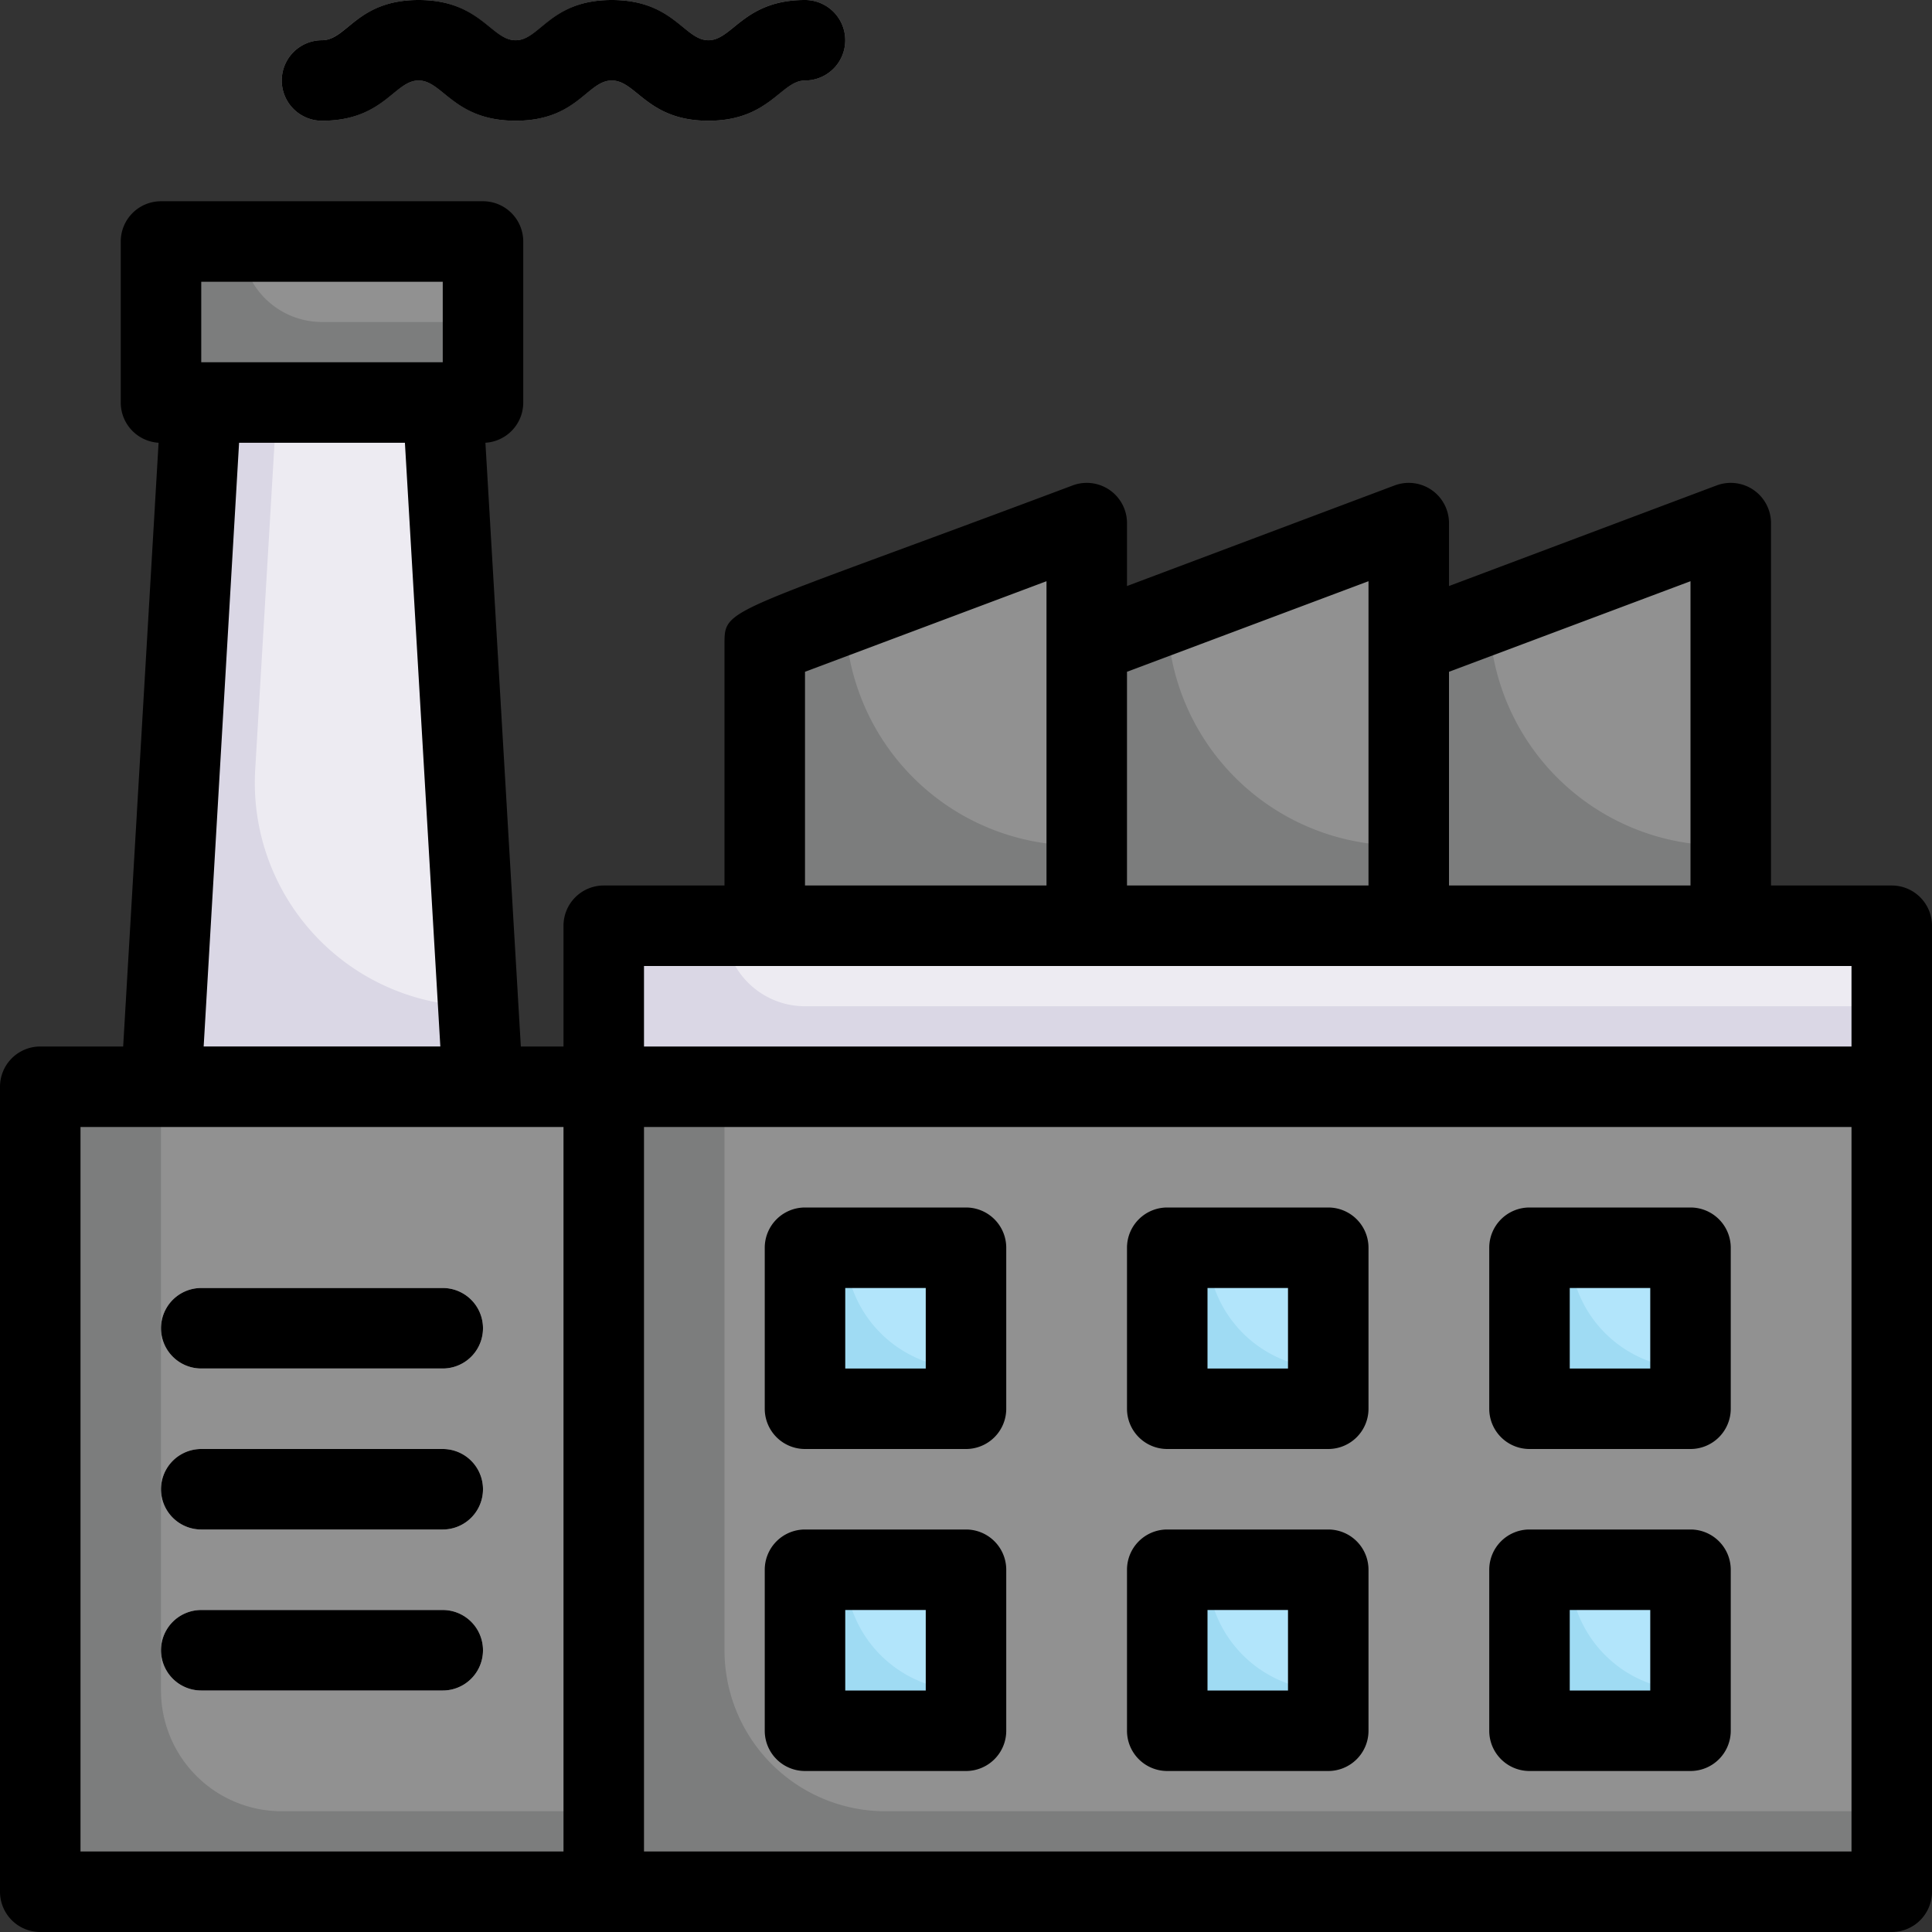 <svg height="512" viewBox="0 0 48 48" width="512" xmlns="http://www.w3.org/2000/svg"><rect x="0" y="0" width="48" height="48" fill="#333333" stroke="none"/><g id="_46._Factory" data-name="46. Factory"><path d="m15 27h32v20h-32z" fill="#7c7d7d"/><path d="m47 27v18h-25a4 4 0 0 1 -4-4v-14z" fill="#919191"/><path d="m15 23h32v4h-32z" fill="#dad7e5"/><path d="m47 23v2h-27a2 2 0 0 1 -2-2z" fill="#edebf2"/><path d="m1 27h14v20h-14z" fill="#7c7d7d"/><path d="m15 27v18h-8a3 3 0 0 1 -3-3v-15z" fill="#919191"/><path d="m12 27h-8l1-17h6c1 17.29.83 14.24 1 17z" fill="#dad7e5"/><path d="m11.88 25a5.55 5.55 0 0 1 -5.54-5.87l.54-9.13h4.12z" fill="#edebf2"/><path d="m27 13v10h-8v-7z" fill="#7c7d7d"/><path d="m27 13v8a5.76 5.76 0 0 1 -6-5.75z" fill="#919191"/><path d="m35 23h-8v-7l8-3z" fill="#7c7d7d"/><path d="m43 23h-8v-7l8-3z" fill="#7c7d7d"/><path d="m17.6 3c-1.52 0-1.79-1-2.4-1s-.87 1-2.39 1-1.81-1-2.41-1-.88 1-2.4 1a1 1 0 0 1 0-2c.61 0 .88-1 2.4-1s1.79 1 2.41 1 .87-1 2.39-1 1.8 1 2.4 1 .88-1 2.4-1a1 1 0 0 1 0 2c-.61 0-.88 1-2.4 1z" fill="#919191"/><path d="m4 6h8v4h-8z" fill="#7c7d7d"/><path d="m12 6v2h-4a2 2 0 0 1 -2-2z" fill="#919191"/><path d="m11 34h-6a1 1 0 0 1 0-2h6a1 1 0 0 1 0 2z" fill="#edebf2"/><path d="m11 38h-6a1 1 0 0 1 0-2h6a1 1 0 0 1 0 2z" fill="#edebf2"/><path d="m11 42h-6a1 1 0 0 1 0-2h6a1 1 0 0 1 0 2z" fill="#edebf2"/><path d="m20 31h4v4h-4z" fill="#9fdbf3"/><path d="m20 39h4v4h-4z" fill="#9fdbf3"/><path d="m24 39v3a3 3 0 0 1 -3-3z" fill="#b2e5fb"/><path d="m38 31h4v4h-4z" fill="#9fdbf3" transform="matrix(-1 0 0 -1 80 66)"/><path d="m38 39h4v4h-4z" fill="#9fdbf3" transform="matrix(-1 0 0 -1 80 82)"/><path d="m29 31h4v4h-4z" fill="#9fdbf3"/><path d="m29 39h4v4h-4z" fill="#9fdbf3"/><g fill="#b2e5fb"><path d="m33 39v3a3 3 0 0 1 -3-3z"/><path d="m42 39v3a3 3 0 0 1 -3-3z"/><path d="m24 31v3a3 3 0 0 1 -3-3z"/><path d="m33 31v3a3 3 0 0 1 -3-3z"/><path d="m42 31v3a3 3 0 0 1 -3-3z"/></g><path d="m35 13v8a5.76 5.76 0 0 1 -6-5.75z" fill="#919191"/><path d="m43 13v8a5.76 5.76 0 0 1 -6-5.75z" fill="#919191"/><path d="m47 22h-3v-9a1 1 0 0 0 -1.35-.94l-6.65 2.5v-1.56a1 1 0 0 0 -1.35-.94l-6.65 2.5v-1.56a1 1 0 0 0 -1.35-.94c-8.65 3.25-8.65 3.01-8.65 3.94v6h-3a1 1 0 0 0 -1 1v3h-1.06l-.88-15a1 1 0 0 0 .94-1v-4a1 1 0 0 0 -1-1h-8a1 1 0 0 0 -1 1v4a1 1 0 0 0 .94 1l-.88 15h-2.06a1 1 0 0 0 -1 1v20a1 1 0 0 0 1 1h46a1 1 0 0 0 1-1v-24a1 1 0 0 0 -1-1zm-5-7.56v7.56h-6v-5.31zm-8 0v7.56h-6v-5.31zm-14 2.25 6-2.25v7.56h-6zm-4 7.31h30v2h-30zm-11-17h6v2h-6zm.94 4h4.12l.88 15h-5.88zm-3.94 17h12v18h-12zm44 18h-30v-18h30z"/><path d="m8 3c1.53 0 1.8-1 2.4-1s.88 1 2.41 1 1.78-1 2.39-1 .88 1 2.4 1 1.8-1 2.4-1a1 1 0 0 0 0-2c-1.52 0-1.8 1-2.4 1s-.87-1-2.4-1-1.78 1-2.39 1-.88-1-2.41-1-1.78 1-2.4 1a1 1 0 0 0 0 2z"/><path d="m11 32h-6a1 1 0 0 0 0 2h6a1 1 0 0 0 0-2z"/><path d="m11 36h-6a1 1 0 0 0 0 2h6a1 1 0 0 0 0-2z"/><path d="m11 40h-6a1 1 0 0 0 0 2h6a1 1 0 0 0 0-2z"/><path d="m20 36h4a1 1 0 0 0 1-1v-4a1 1 0 0 0 -1-1h-4a1 1 0 0 0 -1 1v4a1 1 0 0 0 1 1zm1-4h2v2h-2z"/><path d="m20 44h4a1 1 0 0 0 1-1v-4a1 1 0 0 0 -1-1h-4a1 1 0 0 0 -1 1v4a1 1 0 0 0 1 1zm1-4h2v2h-2z"/><path d="m38 36h4a1 1 0 0 0 1-1v-4a1 1 0 0 0 -1-1h-4a1 1 0 0 0 -1 1v4a1 1 0 0 0 1 1zm1-4h2v2h-2z"/><path d="m38 44h4a1 1 0 0 0 1-1v-4a1 1 0 0 0 -1-1h-4a1 1 0 0 0 -1 1v4a1 1 0 0 0 1 1zm1-4h2v2h-2z"/><path d="m29 36h4a1 1 0 0 0 1-1v-4a1 1 0 0 0 -1-1h-4a1 1 0 0 0 -1 1v4a1 1 0 0 0 1 1zm1-4h2v2h-2z"/><path d="m29 44h4a1 1 0 0 0 1-1v-4a1 1 0 0 0 -1-1h-4a1 1 0 0 0 -1 1v4a1 1 0 0 0 1 1zm1-4h2v2h-2z"/></g></svg>